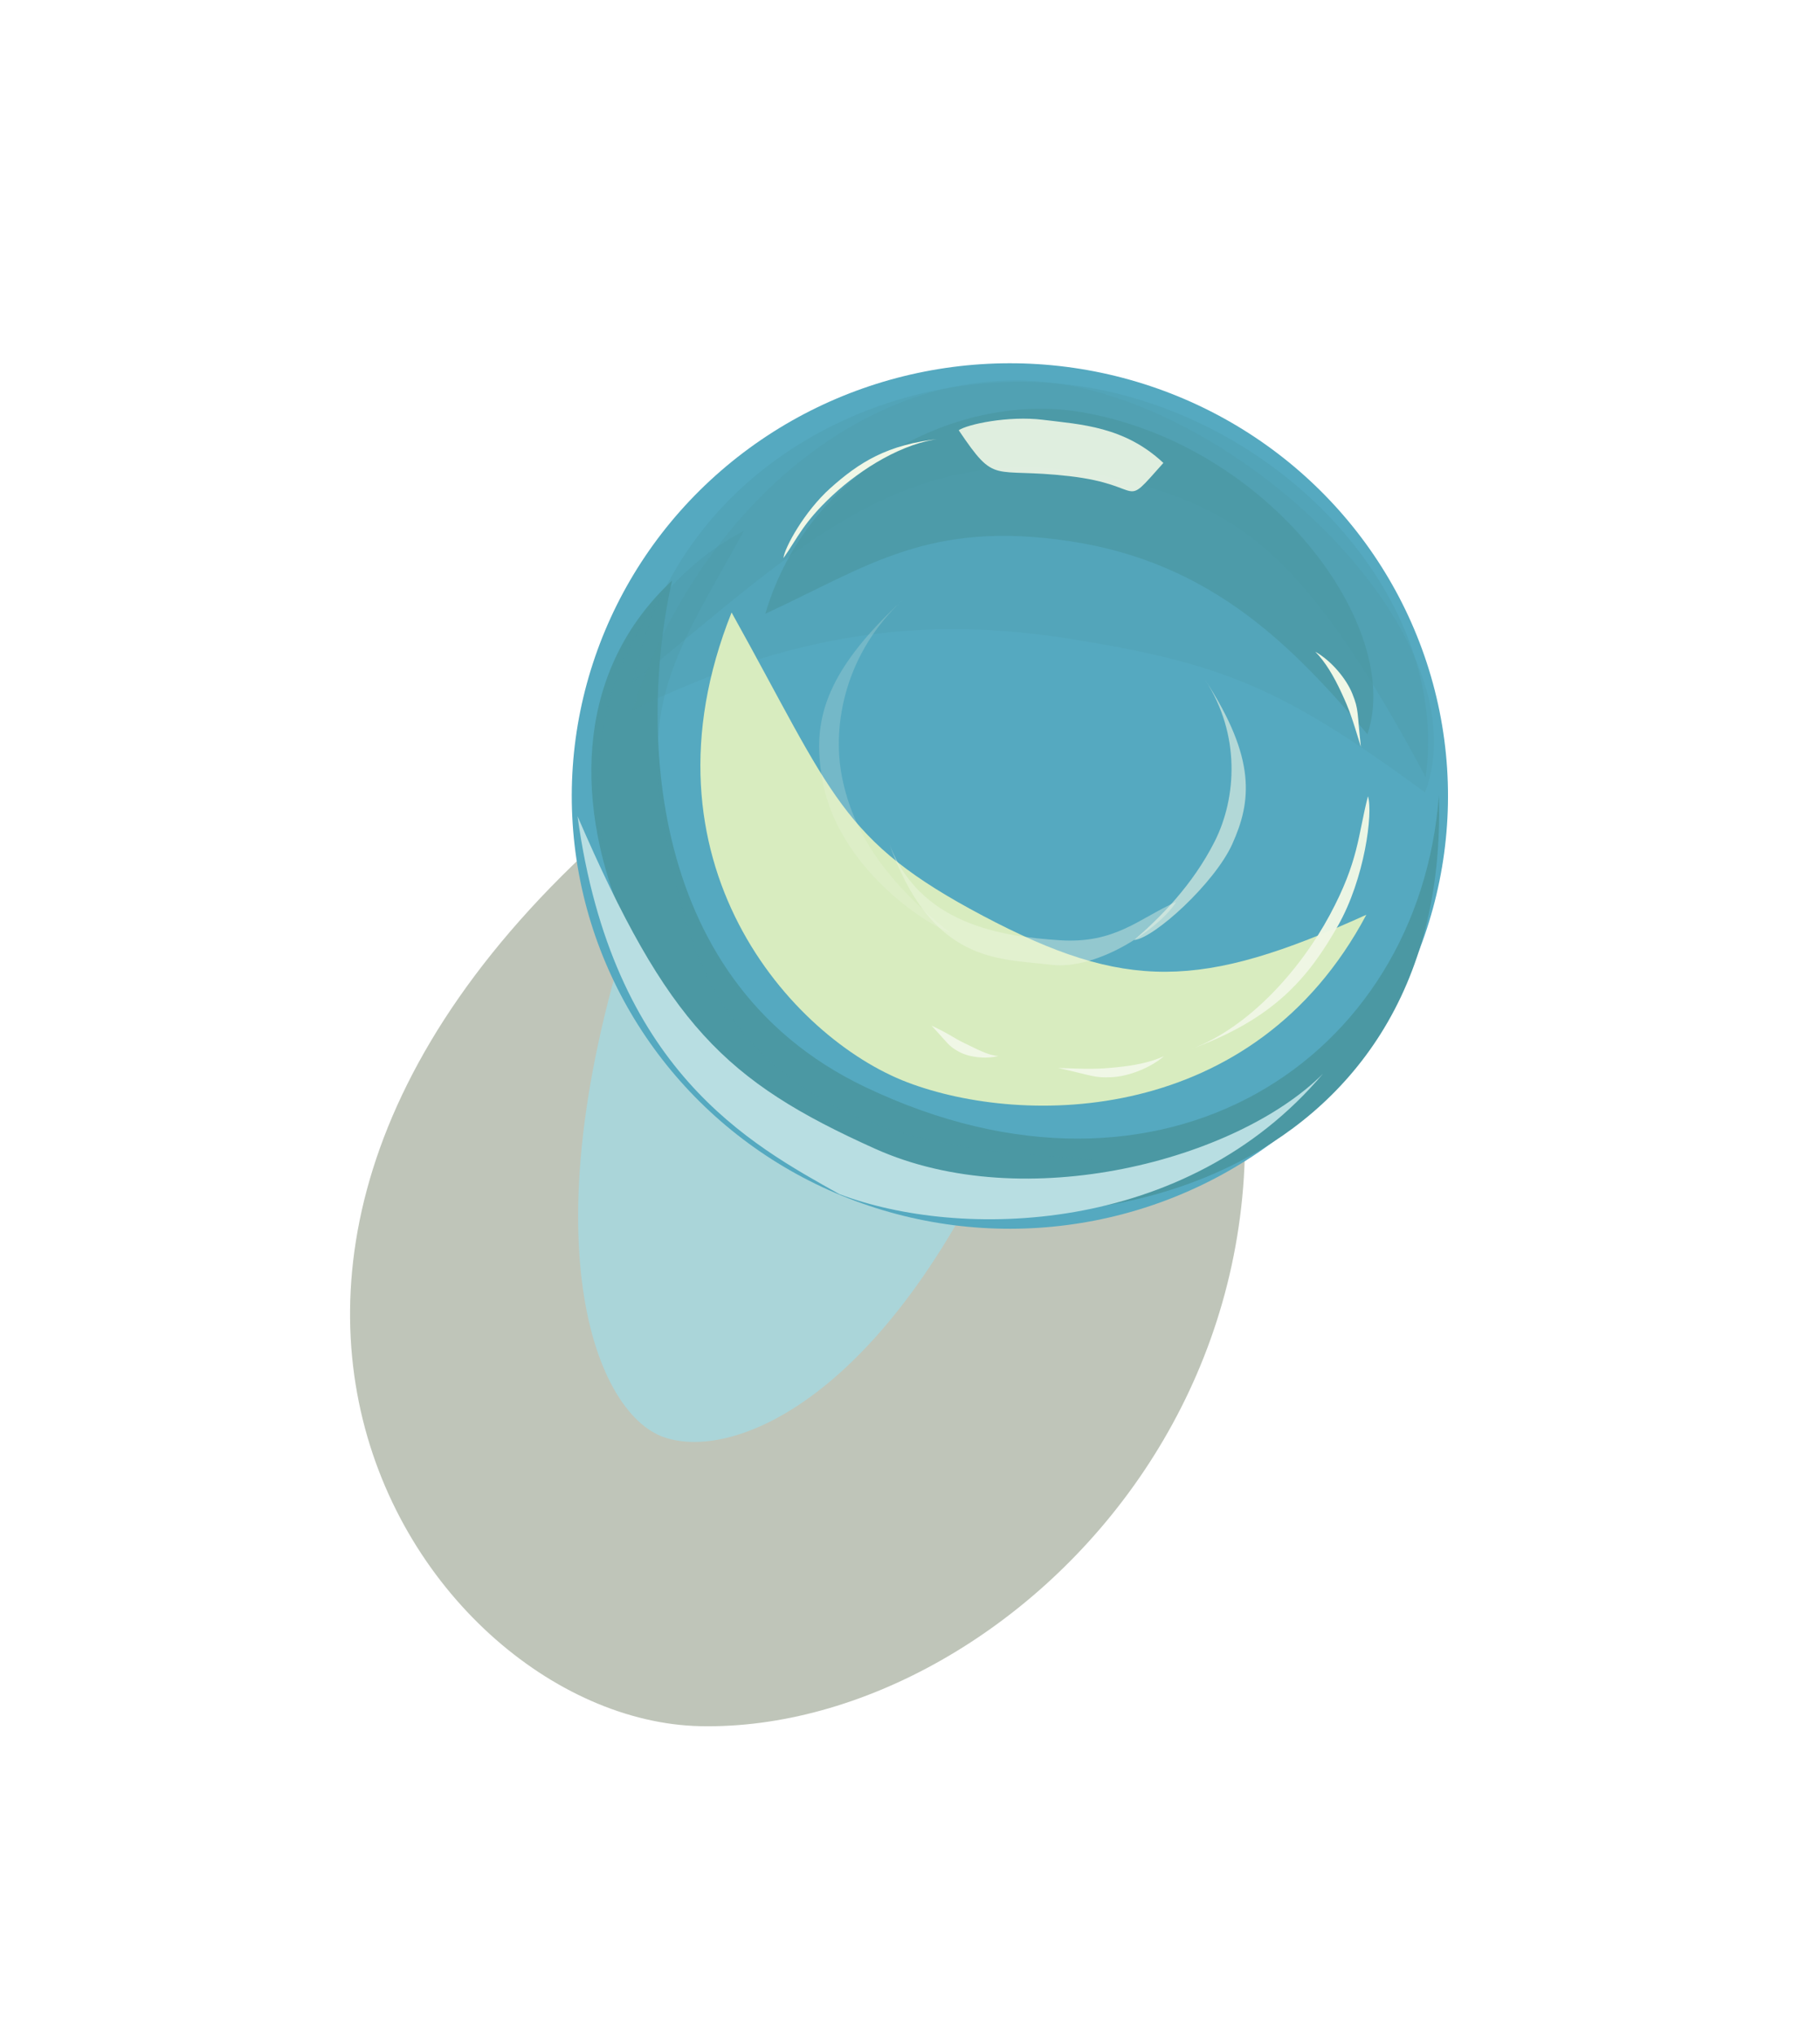 <svg width="136" height="152" viewBox="0 0 136 152" fill="none" xmlns="http://www.w3.org/2000/svg">
<g filter="url(#filter0_f)">
<path d="M66.327 88.729C46.965 92.661 61.816 74.59 54.866 54.752C5.112 89.601 30.671 128.466 52.324 128.927C76.186 129.434 105.124 99.603 87.732 62.741C71.493 77.004 85.689 84.796 66.327 88.729Z" fill="#AFB7A8" fill-opacity="0.8"/>
</g>
<g filter="url(#filter1_f)">
<path d="M69.01 59.904C75.194 64.192 76.586 57.067 76.356 81.384C66.969 104.271 54.954 109.174 49.631 107.351C44.308 105.529 38.971 91.718 48.28 65.529C62.411 55.426 62.825 55.617 69.01 59.904Z" fill="#AAD5D9"/>
</g>
<ellipse rx="32.491" ry="32.562" transform="matrix(0.324 -0.942 0.952 0.319 75.464 59.454)" fill="#55A9C0"/>
<g filter="url(#filter2_f)">
<path d="M64.663 81.195C86.959 91.824 106.039 79.099 107.523 59.403C108.4 88.779 78.843 94.448 64.968 88.341C49.096 81.355 36.119 56.515 50.222 43.361C48.083 52.735 47.456 72.991 64.663 81.195Z" fill="#4B98A3"/>
</g>
<g filter="url(#filter3_f)">
<path d="M51.01 67.918C57.537 93.003 89.413 83.114 81.843 88.528C65.961 90.366 56.182 85.284 48.864 73.346C41.907 61.998 43.334 46.156 55.594 39.641C49.621 50.454 47.112 52.938 51.01 67.918Z" fill="#4B98A3" fill-opacity="0.3"/>
</g>
<g filter="url(#filter4_f)">
<path d="M85.826 36.389C68.7 31.157 60.002 40.683 47.295 50.962C50.62 34.032 68.396 25.731 83.317 29.354C97.501 32.799 108.267 45.672 106.531 58.034C97.978 42.008 93.028 38.589 85.826 36.389Z" fill="#4B98A3" fill-opacity="0.3"/>
</g>
<g filter="url(#filter5_f)">
<path d="M80.067 47.731C68.747 45.911 58.923 47.349 47.257 53.053C52.132 37.8 66.021 25.671 80.726 28.956C94.706 32.079 110.622 48.115 106.49 59.185C95.859 51.387 91.387 49.552 80.067 47.731Z" fill="#4B98A3" fill-opacity="0.2"/>
</g>
<g filter="url(#filter6_f)">
<path d="M80.017 40.434C69.39 38.813 64.872 42.292 57.186 45.844C60.401 34.916 71.721 29.205 80.86 30.791C94.981 33.242 104.88 46.9 102.181 54.839C96.708 48.395 90.643 42.054 80.017 40.434Z" fill="#4B98A3" fill-opacity="0.7"/>
</g>
<g filter="url(#filter7_f)">
<path d="M73.45 68.401C84.108 74.032 89.715 73.942 102.101 68.323C93.695 84.121 76.487 84.14 67.807 80.84C59.127 77.54 47.255 64.305 54.668 45.746C62.28 59.414 62.792 62.77 73.45 68.401Z" fill="#DCEEC0" fill-opacity="0.97"/>
</g>
<g filter="url(#filter8_f)">
<path d="M65.381 85.795C76.623 90.853 92.457 86.606 98.856 80.201C88.609 92.326 71.692 92.599 62.714 89.185C56.094 85.47 45.751 79.956 43.157 60.966C49.884 76.509 54.139 80.737 65.381 85.795Z" fill="#B8DEE2"/>
</g>
<g filter="url(#filter9_f)">
<path d="M99.359 68.356C101.558 64.27 101.469 62.374 102.221 59.471C102.611 60.724 101.976 65.635 99.977 69.146C97.78 73.006 95.234 76.086 88.976 78.364C93.283 76.797 97.161 72.441 99.359 68.356Z" fill="#F0F7E6" fill-opacity="0.97"/>
</g>
<g filter="url(#filter10_f)">
<path d="M83.396 79.72C84.792 79.581 85.987 79.343 86.979 78.883C85.944 79.784 84.297 80.397 83.078 80.454C81.738 80.516 81.687 80.347 79.065 79.767C81.405 79.855 82 79.858 83.396 79.72Z" fill="#F0F7E6"/>
</g>
<g filter="url(#filter11_f)">
<path d="M100.247 51.754C99.663 50.495 99.049 49.456 98.287 48.678C99.486 49.353 100.605 50.693 101.054 51.813C101.547 53.044 101.401 53.147 101.692 55.783C101.02 53.569 100.831 53.013 100.247 51.754Z" fill="#F0F7E6"/>
</g>
<g filter="url(#filter12_f)">
<path d="M72.06 77.908C72.933 78.321 73.822 78.833 74.6 78.873C73.606 79.126 72.38 78.954 71.646 78.549C70.838 78.103 70.882 77.966 69.608 76.602C71.135 77.326 71.187 77.495 72.06 77.908Z" fill="#F0F7E6"/>
</g>
<g filter="url(#filter13_f)">
<path d="M62.2 37.008C60.03 39.031 59.637 40.13 58.544 41.684C58.62 40.909 60.117 38.188 62.042 36.465C64.158 34.572 66.287 33.175 70.283 32.774C67.533 33.05 64.37 34.985 62.2 37.008Z" fill="#F0F7E6"/>
</g>
<g filter="url(#filter14_f)">
<path d="M79.896 35.562C74.026 34.89 74.45 36.298 71.642 32.136C72.287 31.688 75.354 31.035 77.933 31.354C80.767 31.705 84.022 31.846 86.934 34.577C83.715 38.182 85.766 36.235 79.896 35.562Z" fill="#F0F7E6" fill-opacity="0.9"/>
</g>
<g filter="url(#filter15_f)">
<path d="M79.162 70.225C83.329 70.503 85.07 68.625 87.891 67.357C86.796 69.199 82.136 72.496 78.536 72.059C74.58 71.58 69.547 72.003 66.355 62.741C68.552 69.115 74.996 69.947 79.162 70.225Z" fill="#F0F7E6" fill-opacity="0.4"/>
</g>
<g filter="url(#filter16_f)">
<path d="M62.928 58.082C63.744 62.132 66.094 65.752 70.983 69.647C69.339 69.121 62.473 64.795 61.405 58C60.792 54.093 61.34 50.442 67.47 44.801C63.251 48.683 62.113 54.032 62.928 58.082Z" fill="#F0F7E6" fill-opacity="0.2"/>
</g>
<g filter="url(#filter17_f)">
<path d="M90.774 62.834C89.136 66.089 86.675 68.559 84.746 70.211C86.255 70.08 90.772 65.941 92.076 63.055C93.51 59.882 93.904 56.704 90.062 50.789C92.706 54.86 92.411 59.58 90.774 62.834Z" fill="#F0F7E6" fill-opacity="0.6"/>
</g>
<defs>
<filter id="filter0_f" x="14.159" y="42.752" width="90.878" height="98.181" filterUnits="userSpaceOnUse" color-interpolation-filters="sRGB">
<feFlood flood-opacity="0" result="BackgroundImageFix"/>
<feBlend mode="normal" in="SourceGraphic" in2="BackgroundImageFix" result="shape"/>
<feGaussianBlur stdDeviation="6" result="effect1_foregroundBlur"/>
</filter>
<filter id="filter1_f" x="23.201" y="37.122" width="73.179" height="90.575" filterUnits="userSpaceOnUse" color-interpolation-filters="sRGB">
<feFlood flood-opacity="0" result="BackgroundImageFix"/>
<feBlend mode="normal" in="SourceGraphic" in2="BackgroundImageFix" result="shape"/>
<feGaussianBlur stdDeviation="10" result="effect1_foregroundBlur"/>
</filter>
<filter id="filter2_f" x="39.188" y="38.361" width="73.355" height="57.18" filterUnits="userSpaceOnUse" color-interpolation-filters="sRGB">
<feFlood flood-opacity="0" result="BackgroundImageFix"/>
<feBlend mode="normal" in="SourceGraphic" in2="BackgroundImageFix" result="shape"/>
<feGaussianBlur stdDeviation="2.5" result="effect1_foregroundBlur"/>
</filter>
<filter id="filter3_f" x="39.695" y="34.642" width="48.303" height="59.253" filterUnits="userSpaceOnUse" color-interpolation-filters="sRGB">
<feFlood flood-opacity="0" result="BackgroundImageFix"/>
<feBlend mode="normal" in="SourceGraphic" in2="BackgroundImageFix" result="shape"/>
<feGaussianBlur stdDeviation="2.5" result="effect1_foregroundBlur"/>
</filter>
<filter id="filter4_f" x="42.295" y="23.517" width="69.42" height="39.517" filterUnits="userSpaceOnUse" color-interpolation-filters="sRGB">
<feFlood flood-opacity="0" result="BackgroundImageFix"/>
<feBlend mode="normal" in="SourceGraphic" in2="BackgroundImageFix" result="shape"/>
<feGaussianBlur stdDeviation="2.5" result="effect1_foregroundBlur"/>
</filter>
<filter id="filter5_f" x="37.257" y="18.415" width="79.898" height="50.77" filterUnits="userSpaceOnUse" color-interpolation-filters="sRGB">
<feFlood flood-opacity="0" result="BackgroundImageFix"/>
<feBlend mode="normal" in="SourceGraphic" in2="BackgroundImageFix" result="shape"/>
<feGaussianBlur stdDeviation="5" result="effect1_foregroundBlur"/>
</filter>
<filter id="filter6_f" x="52.186" y="25.529" width="55.439" height="34.309" filterUnits="userSpaceOnUse" color-interpolation-filters="sRGB">
<feFlood flood-opacity="0" result="BackgroundImageFix"/>
<feBlend mode="normal" in="SourceGraphic" in2="BackgroundImageFix" result="shape"/>
<feGaussianBlur stdDeviation="2.5" result="effect1_foregroundBlur"/>
</filter>
<filter id="filter7_f" x="22.336" y="15.746" width="109.765" height="96.835" filterUnits="userSpaceOnUse" color-interpolation-filters="sRGB">
<feFlood flood-opacity="0" result="BackgroundImageFix"/>
<feBlend mode="normal" in="SourceGraphic" in2="BackgroundImageFix" result="shape"/>
<feGaussianBlur stdDeviation="15" result="effect1_foregroundBlur"/>
</filter>
<filter id="filter8_f" x="40.157" y="57.966" width="61.699" height="36.102" filterUnits="userSpaceOnUse" color-interpolation-filters="sRGB">
<feFlood flood-opacity="0" result="BackgroundImageFix"/>
<feBlend mode="normal" in="SourceGraphic" in2="BackgroundImageFix" result="shape"/>
<feGaussianBlur stdDeviation="1.5" result="effect1_foregroundBlur"/>
</filter>
<filter id="filter9_f" x="87.976" y="58.471" width="15.354" height="20.893" filterUnits="userSpaceOnUse" color-interpolation-filters="sRGB">
<feFlood flood-opacity="0" result="BackgroundImageFix"/>
<feBlend mode="normal" in="SourceGraphic" in2="BackgroundImageFix" result="shape"/>
<feGaussianBlur stdDeviation="0.5" result="effect1_foregroundBlur"/>
</filter>
<filter id="filter10_f" x="78.065" y="77.883" width="9.914" height="3.583" filterUnits="userSpaceOnUse" color-interpolation-filters="sRGB">
<feFlood flood-opacity="0" result="BackgroundImageFix"/>
<feBlend mode="normal" in="SourceGraphic" in2="BackgroundImageFix" result="shape"/>
<feGaussianBlur stdDeviation="0.5" result="effect1_foregroundBlur"/>
</filter>
<filter id="filter11_f" x="97.287" y="47.678" width="5.405" height="9.105" filterUnits="userSpaceOnUse" color-interpolation-filters="sRGB">
<feFlood flood-opacity="0" result="BackgroundImageFix"/>
<feBlend mode="normal" in="SourceGraphic" in2="BackgroundImageFix" result="shape"/>
<feGaussianBlur stdDeviation="0.5" result="effect1_foregroundBlur"/>
</filter>
<filter id="filter12_f" x="68.608" y="75.602" width="6.992" height="4.39" filterUnits="userSpaceOnUse" color-interpolation-filters="sRGB">
<feFlood flood-opacity="0" result="BackgroundImageFix"/>
<feBlend mode="normal" in="SourceGraphic" in2="BackgroundImageFix" result="shape"/>
<feGaussianBlur stdDeviation="0.5" result="effect1_foregroundBlur"/>
</filter>
<filter id="filter13_f" x="56.544" y="30.774" width="15.739" height="12.91" filterUnits="userSpaceOnUse" color-interpolation-filters="sRGB">
<feFlood flood-opacity="0" result="BackgroundImageFix"/>
<feBlend mode="normal" in="SourceGraphic" in2="BackgroundImageFix" result="shape"/>
<feGaussianBlur stdDeviation="1" result="effect1_foregroundBlur"/>
</filter>
<filter id="filter14_f" x="70.642" y="30.27" width="17.292" height="7.424" filterUnits="userSpaceOnUse" color-interpolation-filters="sRGB">
<feFlood flood-opacity="0" result="BackgroundImageFix"/>
<feBlend mode="normal" in="SourceGraphic" in2="BackgroundImageFix" result="shape"/>
<feGaussianBlur stdDeviation="0.5" result="effect1_foregroundBlur"/>
</filter>
<filter id="filter15_f" x="64.355" y="60.741" width="25.536" height="13.358" filterUnits="userSpaceOnUse" color-interpolation-filters="sRGB">
<feFlood flood-opacity="0" result="BackgroundImageFix"/>
<feBlend mode="normal" in="SourceGraphic" in2="BackgroundImageFix" result="shape"/>
<feGaussianBlur stdDeviation="1" result="effect1_foregroundBlur"/>
</filter>
<filter id="filter16_f" x="60.212" y="43.801" width="11.771" height="26.846" filterUnits="userSpaceOnUse" color-interpolation-filters="sRGB">
<feFlood flood-opacity="0" result="BackgroundImageFix"/>
<feBlend mode="normal" in="SourceGraphic" in2="BackgroundImageFix" result="shape"/>
<feGaussianBlur stdDeviation="0.5" result="effect1_foregroundBlur"/>
</filter>
<filter id="filter17_f" x="83.746" y="49.788" width="10.35" height="21.422" filterUnits="userSpaceOnUse" color-interpolation-filters="sRGB">
<feFlood flood-opacity="0" result="BackgroundImageFix"/>
<feBlend mode="normal" in="SourceGraphic" in2="BackgroundImageFix" result="shape"/>
<feGaussianBlur stdDeviation="0.5" result="effect1_foregroundBlur"/>
</filter>
</defs>
</svg>
